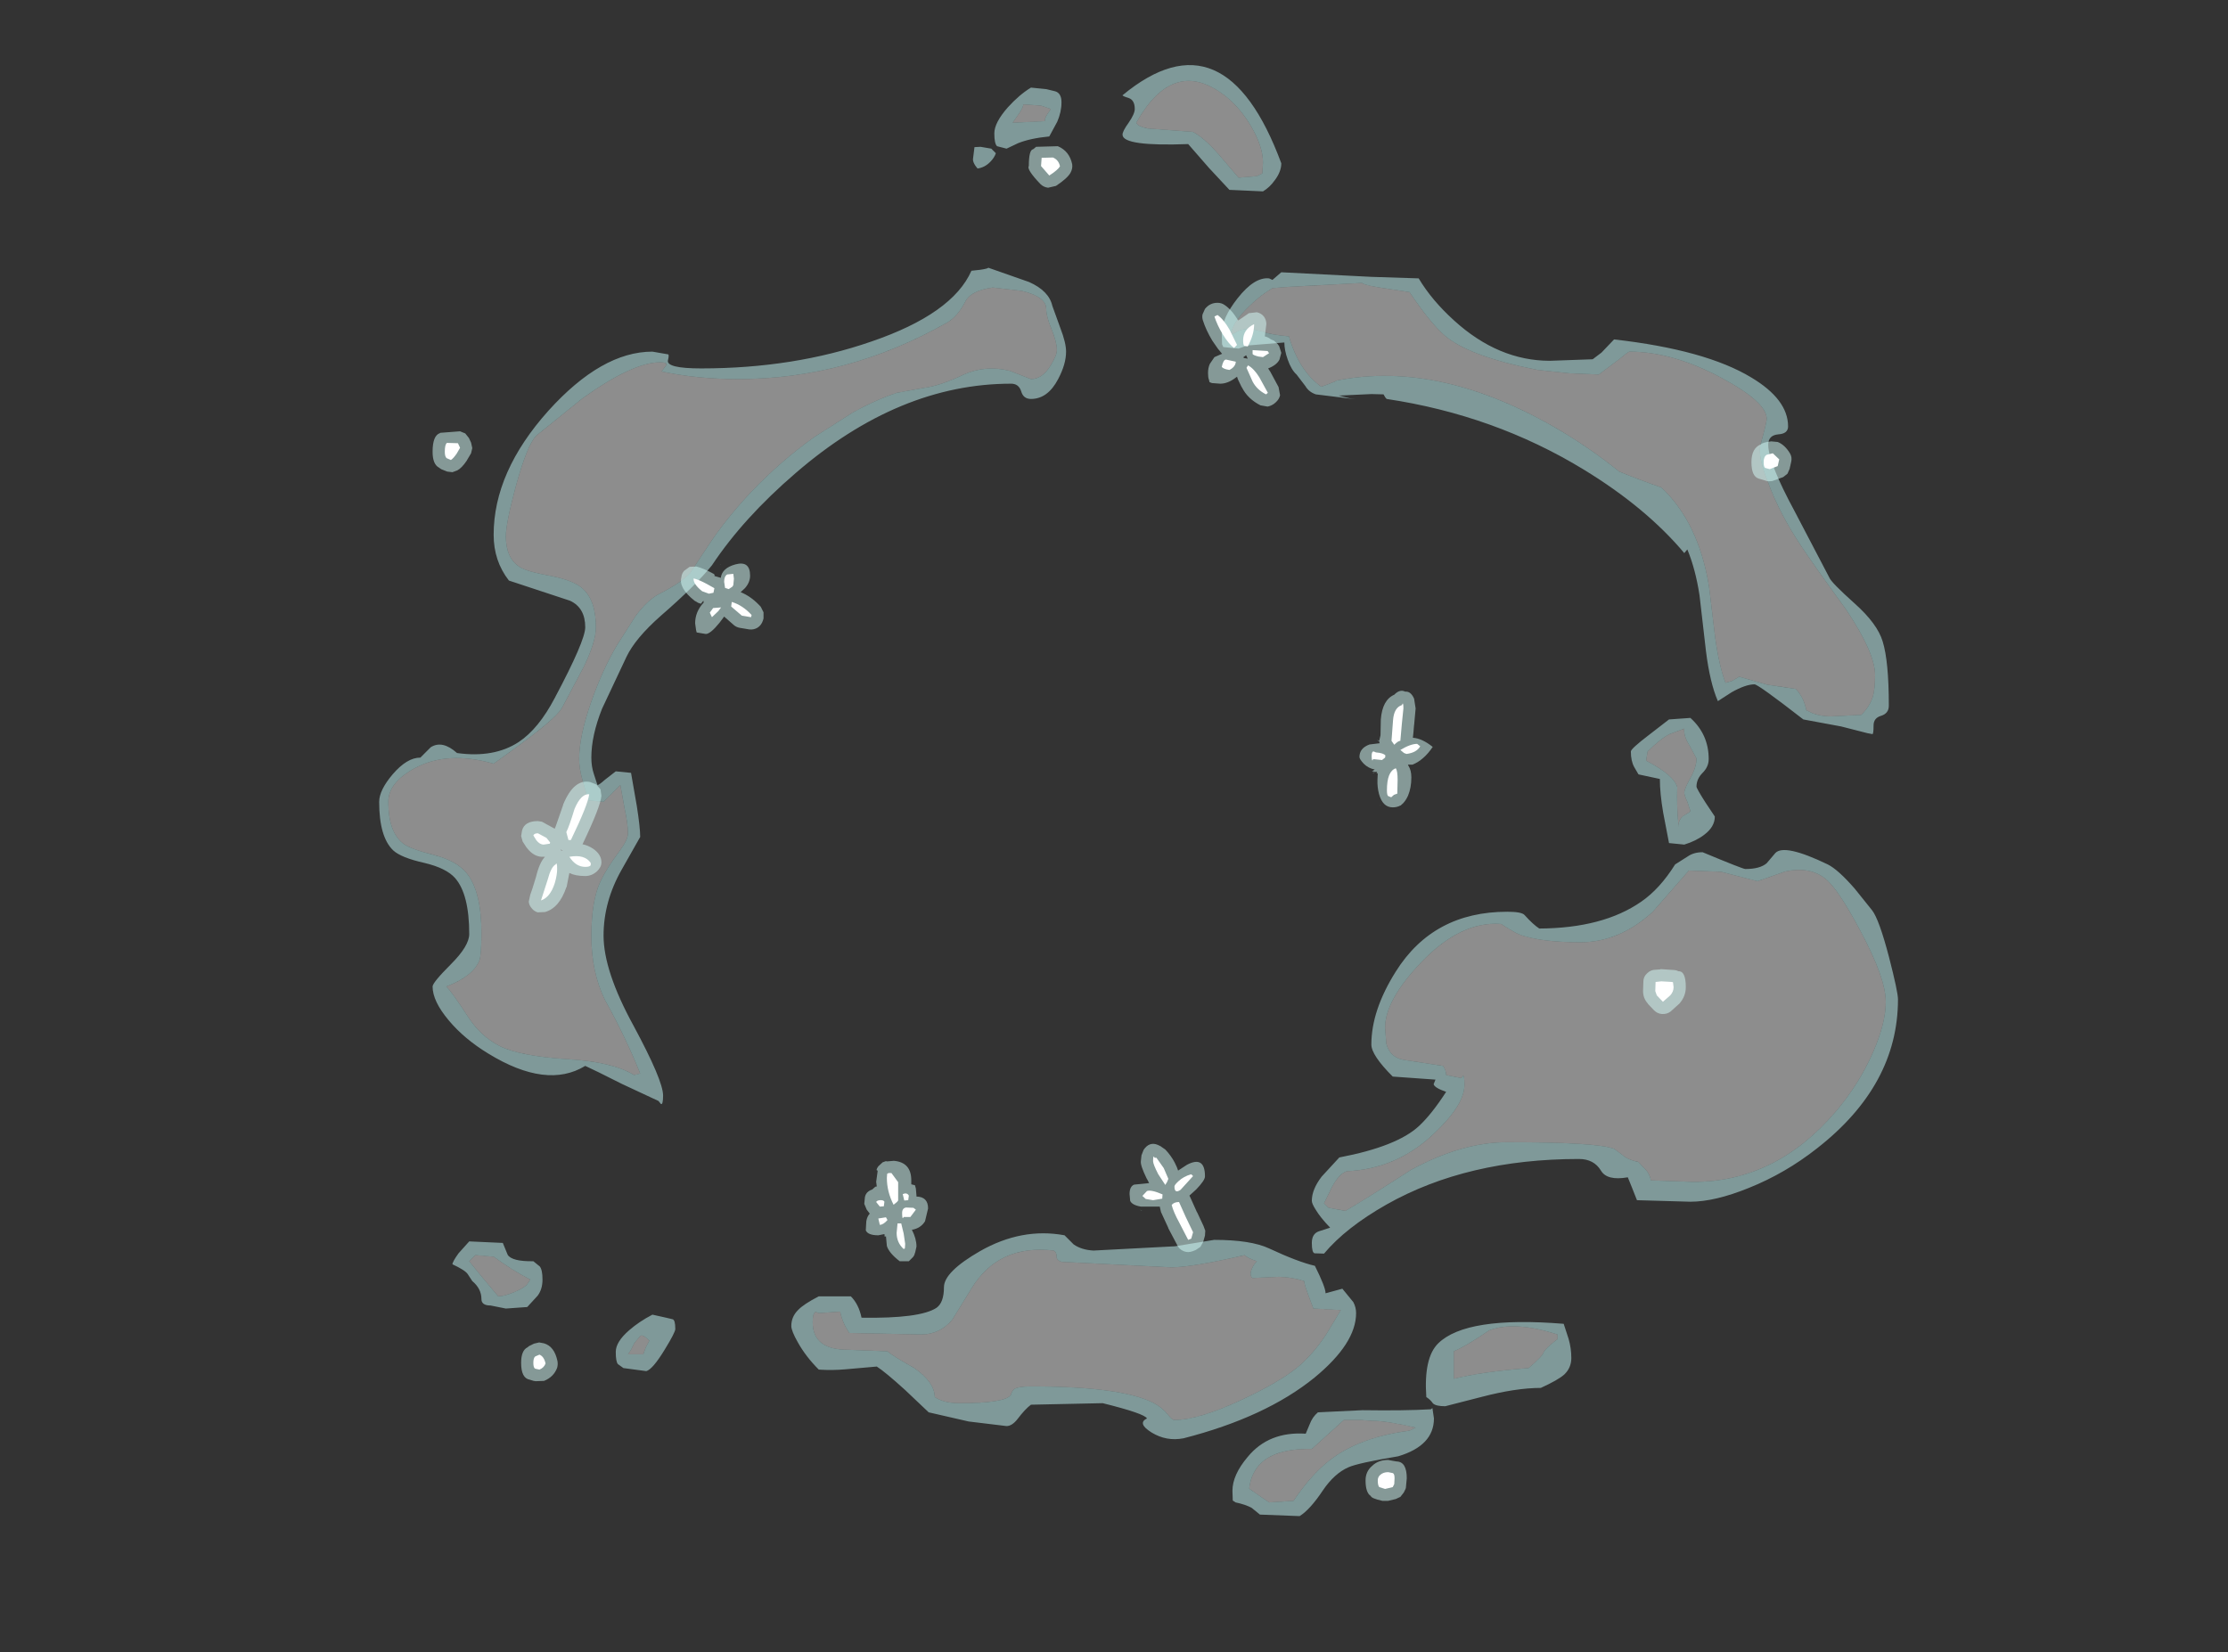 <?xml version="1.0" encoding="UTF-8" standalone="no"?>
<svg xmlns:ffdec="https://www.free-decompiler.com/flash" xmlns:xlink="http://www.w3.org/1999/xlink" ffdec:objectType="frame" height="270.65px" width="364.9px" xmlns="http://www.w3.org/2000/svg">
  <rect width="100%" height="100%" fill="#333333" stroke="none"/>
  <g transform="matrix(1.0, 0.0, 0.0, 1.0, 187.85, 153.35)">
    <use ffdec:characterId="4163" height="237.7" transform="matrix(1.0, 0.0, 0.0, 1.0, -125.75, -142.7)" width="248.75" xlink:href="#shape0"/>
    <use ffdec:characterId="4165" height="222.3" transform="matrix(1.0, 0.0, 0.0, 1.0, -117.0, -129.75)" width="222.55" xlink:href="#shape1"/>
  </g>
  <defs>
    <g id="shape0" transform="matrix(1.0, 0.0, 0.0, 1.0, 125.75, 142.7)">
      <path d="M7.5 -131.75 L0.15 -132.3 Q-1.55 -132.65 -1.75 -133.25 4.05 -143.6 11.9 -138.3 14.85 -136.35 17.0 -132.75 19.0 -129.35 19.0 -126.75 L18.9 -124.95 18.0 -124.5 15.0 -124.25 11.8 -128.0 Q9.25 -130.9 7.5 -131.75 M18.9 -99.05 L17.0 -99.5 Q15.5 -99.5 14.55 -98.9 13.8 -98.45 13.75 -98.5 13.9 -100.4 16.6 -103.05 18.45 -104.9 20.55 -106.15 L23.05 -106.35 35.25 -107.0 Q35.4 -106.7 38.1 -106.25 L43.0 -105.5 Q46.35 -100.5 48.75 -98.4 52.75 -94.95 64.0 -92.75 L69.2 -92.2 74.0 -92.0 77.4 -94.55 Q78.85 -95.75 79.0 -95.75 86.05 -95.75 94.0 -91.5 101.5 -87.5 101.5 -84.75 101.5 -84.1 100.5 -80.6 99.95 -78.75 101.75 -74.25 103.65 -69.1 107.25 -63.75 108.95 -61.15 114.5 -53.5 119.25 -46.4 119.25 -42.75 119.25 -40.6 118.9 -39.3 118.4 -37.65 117.0 -36.25 L112.0 -36.0 Q110.45 -36.0 109.05 -36.5 L108.0 -37.0 Q107.55 -39.2 106.25 -40.5 L101.55 -41.2 97.0 -42.5 95.8 -41.8 94.75 -41.5 Q93.7 -44.25 93.05 -49.0 L92.05 -57.3 Q90.35 -67.75 84.25 -73.5 80.65 -74.75 77.35 -76.1 72.9 -79.7 67.9 -82.7 48.15 -94.45 31.0 -91.0 31.0 -90.9 30.4 -90.7 L29.25 -90.25 28.55 -90.0 Q24.9 -92.6 23.25 -98.25 20.05 -98.55 18.9 -99.05 M88.0 -34.0 Q87.85 -32.8 88.9 -31.15 L90.0 -29.1 Q90.0 -27.7 89.0 -25.9 88.0 -24.1 88.0 -23.5 88.0 -23.1 88.5 -22.0 L89.0 -20.5 Q89.0 -20.35 88.0 -19.8 87.05 -19.25 87.0 -17.85 L87.0 -18.75 Q86.75 -21.5 86.85 -24.4 86.35 -26.35 81.75 -28.75 L82.0 -30.25 Q84.1 -32.35 85.6 -33.1 L88.0 -34.0 M58.0 -2.0 Q60.25 -0.55 61.05 -0.25 64.5 1.0 71.0 1.0 77.35 1.0 82.8 -3.95 L88.75 -10.75 94.0 -10.55 100.0 -9.0 104.55 -10.6 Q108.4 -11.45 111.0 -9.5 113.05 -8.0 116.85 -0.85 121.0 6.9 121.0 10.75 121.0 14.25 118.9 19.05 116.6 24.3 112.75 28.8 102.95 40.25 89.5 40.25 L82.5 40.0 Q82.5 39.45 81.9 38.5 L80.5 37.0 Q78.7 36.6 77.95 35.9 L76.55 34.85 Q73.85 33.75 59.0 33.75 51.6 33.75 43.3 38.25 35.15 43.5 32.5 45.0 L29.75 44.5 29.0 43.75 30.3 41.1 Q31.5 38.85 32.75 38.5 40.9 38.15 47.0 32.35 52.0 27.65 52.0 24.35 52.0 22.8 51.75 22.85 L51.5 23.25 49.0 22.75 Q49.0 22.0 48.5 21.25 L42.0 20.25 Q39.8 19.85 39.2 17.6 L39.0 15.0 Q39.0 10.5 44.85 4.35 51.35 -2.5 58.0 -2.0 M18.1 91.45 L16.75 90.5 Q16.95 88.45 18.15 86.9 20.55 83.9 27.0 84.0 L32.25 79.25 35.0 79.25 36.9 79.4 Q39.0 79.35 44.0 80.5 L43.0 81.0 Q34.2 82.15 29.25 86.4 26.55 88.7 24.0 92.5 L20.0 92.75 18.1 91.45 M26.3 58.45 L27.25 61.0 31.75 61.25 29.4 65.15 Q27.15 68.6 24.5 70.75 21.5 73.15 15.5 75.95 8.45 79.25 4.5 79.25 4.1 79.25 3.45 78.4 2.55 77.25 1.15 76.5 -4.1 73.75 -19.0 73.75 -21.1 73.75 -21.75 74.2 -22.1 74.45 -22.3 75.15 -23.2 76.5 -30.75 76.5 -33.25 76.5 -34.75 75.5 -34.8 73.05 -38.1 70.75 -41.75 68.7 -42.5 68.0 L-49.0 67.75 Q-54.75 67.75 -54.75 63.25 -54.75 61.7 -54.25 61.55 L-53.75 61.75 -50.25 61.5 Q-49.9 63.3 -48.75 65.0 L-37.0 65.25 Q-33.95 65.25 -31.9 62.85 L-28.7 57.65 Q-24.3 50.45 -15.25 51.5 -14.8 51.8 -14.8 52.45 -14.85 53.05 -14.0 53.35 L4.0 54.25 Q7.35 54.25 16.0 52.25 16.5 52.75 18.0 53.25 17.45 53.8 17.15 54.55 16.75 55.5 17.25 56.0 L21.6 55.8 Q23.75 55.85 25.75 56.5 25.75 56.95 26.3 58.45 M67.25 65.25 L67.25 66.0 Q65.15 67.6 64.95 68.2 64.75 68.85 62.5 70.75 54.9 71.35 50.25 72.5 L50.25 68.0 Q52.3 67.15 56.0 64.6 60.1 62.95 67.25 65.25 M-16.35 -134.6 Q-16.75 -133.95 -16.75 -133.5 L-22.0 -133.25 -20.95 -134.75 Q-20.25 -135.8 -20.25 -136.25 L-17.35 -136.05 -15.75 -135.5 -16.35 -134.6 M-25.25 -106.25 L-20.5 -105.7 Q-16.5 -104.75 -16.5 -102.75 -16.5 -101.5 -15.6 -99.35 -14.75 -97.25 -14.75 -96.0 -14.75 -95.15 -15.8 -93.45 -17.15 -91.25 -19.0 -91.25 L-22.45 -92.6 Q-26.4 -93.6 -30.0 -92.0 -33.85 -90.15 -36.6 -89.8 L-41.0 -89.0 Q-44.55 -87.8 -48.15 -85.8 L-54.5 -81.75 Q-59.9 -77.9 -64.7 -72.9 -69.0 -68.35 -72.0 -63.75 L-74.8 -59.5 Q-76.25 -57.9 -80.0 -56.0 -81.85 -55.0 -83.75 -52.45 L-86.75 -47.75 Q-89.15 -43.7 -91.0 -38.45 -93.0 -32.75 -93.0 -29.0 -93.0 -27.5 -92.45 -25.55 L-91.5 -22.25 -89.0 -22.0 -86.25 -24.75 -85.55 -20.9 Q-85.0 -18.3 -85.0 -16.85 -85.0 -15.8 -86.45 -13.85 -88.5 -11.1 -89.5 -9.0 -91.0 -5.8 -91.0 0.0 -91.0 5.85 -88.8 10.4 -85.4 16.5 -83.0 22.5 L-84.0 22.75 Q-87.45 20.6 -94.85 20.15 -102.7 19.65 -106.0 18.0 -109.1 16.4 -111.1 13.35 -113.85 9.1 -114.75 8.25 -110.35 6.55 -109.35 4.0 -109.0 3.15 -109.0 -0.5 -109.0 -7.3 -111.4 -10.3 -113.0 -12.3 -116.6 -13.25 -120.75 -14.3 -121.85 -15.2 -124.25 -17.1 -124.25 -22.0 -124.25 -25.2 -119.85 -27.55 -114.5 -30.4 -107.0 -28.25 -103.5 -30.75 -101.05 -32.6 -96.45 -36.1 -95.75 -37.5 L-92.25 -44.1 Q-90.25 -48.2 -90.25 -50.6 -90.25 -55.1 -92.55 -57.05 -94.05 -58.3 -97.6 -59.0 -101.5 -59.7 -102.7 -60.45 -105.0 -61.9 -105.0 -65.5 -105.0 -67.65 -103.35 -73.75 -101.5 -80.5 -100.0 -82.0 L-92.45 -88.1 Q-84.2 -94.0 -79.75 -94.0 -78.25 -94.0 -78.9 -93.3 L-79.5 -92.5 Q-73.65 -91.25 -67.0 -91.25 -49.05 -91.25 -32.75 -100.5 -31.0 -101.5 -29.75 -103.95 -28.85 -105.75 -25.25 -106.25 M-111.0 53.25 L-110.0 52.25 -107.0 52.5 Q-103.85 54.8 -101.0 56.25 L-101.5 57.0 Q-101.85 57.55 -103.6 58.3 -105.3 59.0 -106.25 59.0 L-108.85 55.9 -111.0 53.25 M-84.5 67.75 L-83.95 66.65 -83.0 65.5 Q-82.6 65.15 -81.5 66.25 L-82.1 67.4 -82.5 68.5 -85.0 68.5 -84.5 67.75" fill="#e7e7e7" fill-opacity="0.502" fill-rule="evenodd" stroke="none"/>
      <path d="M20.95 -123.85 Q20.1 -122.65 19.0 -122.0 L13.5 -122.25 10.15 -125.85 6.75 -129.75 Q-3.9 -129.35 -4.0 -131.25 -4.05 -131.8 -3.0 -133.25 -2.0 -134.7 -2.0 -135.5 -2.0 -136.95 -3.0 -137.3 -4.0 -137.6 -4.0 -137.75 12.75 -151.6 22.0 -126.6 22.0 -125.25 20.95 -123.85 M7.5 -131.75 Q9.25 -130.9 11.8 -128.0 L15.0 -124.25 18.0 -124.5 18.9 -124.95 19.0 -126.75 Q19.0 -129.35 17.0 -132.75 14.85 -136.35 11.9 -138.3 4.05 -143.6 -1.75 -133.25 -1.55 -132.65 0.15 -132.3 L7.5 -131.75 M20.0 -107.75 L20.55 -107.5 22.0 -108.75 36.75 -108.0 44.5 -107.75 Q46.65 -104.15 50.3 -100.85 57.55 -94.25 66.0 -94.25 L73.0 -94.5 74.45 -95.6 76.5 -97.75 Q91.5 -96.05 99.0 -91.5 105.0 -87.9 105.0 -83.5 105.0 -82.3 103.4 -82.2 101.75 -82.05 101.75 -80.5 101.75 -77.6 106.1 -69.55 L111.75 -58.75 Q112.05 -57.95 115.9 -54.5 119.65 -51.15 120.5 -48.25 121.5 -45.0 121.5 -37.75 121.5 -36.5 120.25 -36.1 119.0 -35.75 119.0 -34.5 119.0 -33.05 118.8 -33.1 L118.0 -33.25 113.7 -34.35 107.5 -35.5 Q100.1 -41.25 99.5 -41.25 98.05 -41.25 95.75 -39.95 L93.5 -38.5 Q92.2 -41.5 91.55 -46.7 L90.5 -55.8 Q89.85 -60.1 88.5 -63.35 L88.0 -62.75 Q81.75 -70.2 71.5 -76.45 56.9 -85.35 39.25 -88.0 L39.0 -88.3 38.75 -88.75 36.75 -88.8 31.4 -88.55 33.2 -88.1 34.15 -87.95 27.65 -88.75 Q26.5 -89.15 25.95 -90.1 L24.5 -92.0 Q23.65 -92.75 23.05 -94.45 22.5 -96.0 22.5 -97.25 L16.4 -96.75 15.0 -96.25 12.5 -96.5 12.3 -96.95 12.25 -98.75 Q12.25 -101.2 14.85 -104.5 17.6 -108.0 20.0 -107.75 M18.9 -99.05 Q20.05 -98.55 23.25 -98.25 24.9 -92.6 28.55 -90.0 L29.25 -90.25 30.4 -90.7 Q31.0 -90.9 31.0 -91.0 48.15 -94.45 67.9 -82.7 72.9 -79.7 77.35 -76.1 80.65 -74.75 84.25 -73.5 90.35 -67.75 92.05 -57.3 L93.05 -49.0 Q93.7 -44.25 94.75 -41.5 L95.8 -41.8 97.0 -42.5 101.55 -41.2 106.25 -40.5 Q107.55 -39.2 108.0 -37.0 L109.05 -36.5 Q110.45 -36.0 112.0 -36.0 L117.0 -36.25 Q118.4 -37.65 118.9 -39.3 119.25 -40.6 119.25 -42.75 119.25 -46.4 114.5 -53.5 108.95 -61.15 107.25 -63.75 103.65 -69.1 101.75 -74.25 99.95 -78.75 100.5 -80.6 101.5 -84.1 101.5 -84.75 101.5 -87.5 94.0 -91.5 86.05 -95.75 79.0 -95.75 78.85 -95.75 77.4 -94.55 L74.0 -92.0 69.2 -92.2 64.0 -92.75 Q52.75 -94.95 48.75 -98.4 46.35 -100.5 43.0 -105.5 L38.1 -106.25 Q35.4 -106.7 35.25 -107.0 L23.05 -106.35 20.55 -106.15 Q18.45 -104.9 16.6 -103.05 13.9 -100.4 13.75 -98.5 13.8 -98.45 14.55 -98.9 15.5 -99.5 17.0 -99.5 L18.9 -99.05 M79.8 -27.7 Q79.25 -28.7 79.25 -30.25 79.25 -30.7 82.2 -32.95 L85.5 -35.5 89.0 -35.75 Q92.0 -33.05 92.0 -29.0 92.0 -27.75 91.0 -26.75 90.0 -25.75 90.0 -24.5 90.0 -24.2 91.5 -21.85 L93.0 -19.6 Q93.0 -17.9 91.25 -16.6 89.95 -15.6 88.0 -15.0 L85.5 -15.25 84.55 -20.2 Q84.0 -23.4 84.0 -25.75 L80.5 -26.5 79.8 -27.7 M64.25 -1.25 Q74.7 -1.3 80.95 -5.65 84.0 -7.75 86.5 -11.75 L88.55 -13.05 Q89.55 -13.75 91.0 -13.75 97.6 -11.0 98.0 -11.0 100.4 -11.0 101.5 -11.95 L102.9 -13.6 Q104.35 -15.2 111.5 -11.75 113.2 -10.9 115.9 -7.8 L118.75 -4.25 Q119.9 -2.8 121.55 3.5 123.0 9.15 123.0 10.35 123.0 24.4 109.75 34.75 104.55 38.85 98.55 41.25 93.0 43.5 89.0 43.5 L80.25 43.25 79.4 41.1 78.75 39.5 Q75.35 40.1 74.35 38.4 73.2 36.5 70.75 36.5 52.45 36.5 39.25 43.95 32.55 47.75 29.0 52.0 L27.45 51.95 Q27.0 51.85 27.0 50.25 27.0 48.75 28.15 48.35 L30.0 47.75 Q28.4 46.1 27.6 44.75 27.0 43.8 27.0 43.35 27.0 41.5 28.6 39.4 L31.5 36.25 Q40.95 34.45 44.55 31.1 46.6 29.2 49.0 25.5 47.1 24.85 46.95 24.25 L47.25 23.5 40.25 23.0 Q36.75 19.5 36.75 17.75 36.75 12.15 40.75 5.8 46.9 -4.0 59.0 -4.0 61.4 -4.0 61.85 -3.45 63.25 -1.9 64.25 -1.25 M58.0 -2.0 Q51.35 -2.5 44.85 4.35 39.0 10.5 39.0 15.0 L39.2 17.6 Q39.8 19.85 42.0 20.25 L48.5 21.25 Q49.0 22.0 49.0 22.75 L51.5 23.25 51.75 22.85 Q52.0 22.8 52.0 24.35 52.0 27.65 47.0 32.35 40.9 38.15 32.75 38.5 31.5 38.85 30.3 41.1 L29.0 43.75 29.75 44.5 32.5 45.0 Q35.15 43.5 43.3 38.25 51.6 33.75 59.0 33.75 73.85 33.75 76.55 34.85 L77.95 35.9 Q78.7 36.6 80.5 37.0 L81.9 38.5 Q82.5 39.45 82.5 40.0 L89.5 40.25 Q102.95 40.25 112.75 28.8 116.6 24.3 118.9 19.05 121.0 14.25 121.0 10.75 121.0 6.9 116.85 -0.85 113.05 -8.0 111.0 -9.5 108.4 -11.45 104.55 -10.6 L100.0 -9.0 94.0 -10.55 88.75 -10.75 82.8 -3.95 Q77.35 1.0 71.0 1.0 64.5 1.0 61.05 -0.25 60.25 -0.55 58.0 -2.0 M88.0 -34.0 L85.6 -33.1 Q84.1 -32.35 82.0 -30.25 L81.75 -28.75 Q86.35 -26.35 86.85 -24.4 86.75 -21.5 87.0 -18.75 L87.0 -17.85 Q87.05 -19.25 88.0 -19.8 89.0 -20.35 89.0 -20.5 L88.5 -22.0 Q88.0 -23.1 88.0 -23.5 88.0 -24.1 89.0 -25.9 90.0 -27.7 90.0 -29.1 L88.9 -31.15 Q87.85 -32.8 88.0 -34.0 M33.8 59.95 Q34.25 60.8 34.25 61.75 34.25 66.7 27.45 72.3 19.45 78.8 6.0 82.25 3.2 82.8 0.75 81.3 -1.65 79.8 0.0 79.0 -0.4 78.2 -7.25 76.5 L-19.0 76.75 Q-19.95 77.45 -21.2 79.1 -22.1 80.25 -23.0 80.25 L-29.2 79.5 -35.75 78.0 -39.6 74.35 Q-42.85 71.4 -44.25 70.5 L-49.35 70.95 Q-51.55 71.15 -53.75 71.0 -55.9 68.85 -57.2 66.5 -58.25 64.65 -58.25 63.85 -58.25 62.35 -57.15 61.25 -56.2 60.25 -53.75 59.0 L-48.5 59.0 Q-47.2 60.3 -46.75 62.5 -37.2 62.65 -34.5 60.9 -33.25 60.05 -33.25 57.5 -33.25 55.0 -27.35 51.6 -20.5 47.7 -13.5 49.0 L-12.0 50.5 Q-10.7 51.4 -8.75 51.5 L4.6 50.8 11.0 49.75 Q17.0 49.75 20.0 51.15 24.7 53.35 27.5 54.0 29.25 57.5 29.25 58.5 L32.0 57.75 33.8 59.95 M26.3 58.45 Q25.75 56.95 25.75 56.5 23.75 55.85 21.6 55.8 L17.25 56.0 Q16.75 55.5 17.15 54.55 17.45 53.8 18.0 53.25 16.5 52.75 16.0 52.25 7.35 54.25 4.0 54.25 L-14.0 53.35 Q-14.85 53.05 -14.8 52.45 -14.8 51.8 -15.25 51.5 -24.3 50.45 -28.7 57.65 L-31.9 62.85 Q-33.95 65.25 -37.0 65.25 L-48.75 65.0 Q-49.9 63.3 -50.25 61.5 L-53.75 61.75 -54.25 61.55 Q-54.75 61.7 -54.75 63.25 -54.75 67.75 -49.0 67.75 L-42.5 68.0 Q-41.75 68.7 -38.1 70.75 -34.8 73.05 -34.75 75.5 -33.25 76.5 -30.75 76.5 -23.2 76.5 -22.3 75.15 -22.1 74.45 -21.75 74.2 -21.1 73.75 -19.0 73.75 -4.1 73.75 1.15 76.5 2.55 77.25 3.45 78.4 4.1 79.25 4.5 79.25 8.45 79.25 15.5 75.95 21.5 73.15 24.5 70.75 27.15 68.6 29.4 65.15 L31.75 61.25 27.25 61.0 26.3 58.45 M18.1 91.45 L20.0 92.75 24.0 92.5 Q26.55 88.7 29.25 86.4 34.2 82.15 43.0 81.0 L44.0 80.5 Q39.0 79.35 36.9 79.4 L35.0 79.25 32.25 79.25 27.0 84.0 Q20.55 83.9 18.15 86.9 16.95 88.45 16.75 90.5 L18.1 91.45 M14.5 92.75 L14.05 92.45 14.0 90.85 Q14.0 88.25 16.5 85.3 19.95 81.1 26.0 81.5 L26.65 79.95 Q27.1 78.75 28.0 78.0 L35.3 77.65 Q42.25 77.75 46.5 77.5 L46.75 77.3 47.0 79.0 Q47.0 83.45 41.15 85.2 34.55 86.3 33.0 87.0 30.7 88.0 28.8 90.8 26.7 93.95 25.0 95.0 L18.5 94.75 17.15 93.65 Q16.15 93.1 14.5 92.75 M69.05 65.95 Q69.5 67.5 69.5 69.1 69.5 70.7 68.35 71.8 67.35 72.7 64.5 74.0 60.4 74.0 54.7 75.5 L48.85 77.0 Q47.35 77.0 46.85 76.55 46.4 75.9 45.75 75.5 45.3 69.05 47.7 66.7 52.3 62.2 68.25 63.5 L69.05 65.95 M67.25 65.25 Q60.1 62.95 56.0 64.6 52.3 67.15 50.25 68.0 L50.25 72.5 Q54.9 71.35 62.5 70.75 64.75 68.85 64.95 68.2 65.15 67.6 67.25 66.0 L67.25 65.25 M-16.5 -138.75 L-15.05 -138.4 Q-14.0 -138.1 -14.0 -136.6 -14.0 -135.0 -14.7 -133.4 L-16.0 -131.0 Q-19.1 -130.7 -21.1 -129.9 L-23.0 -129.0 -24.55 -129.4 Q-25.0 -129.8 -25.0 -131.5 -25.0 -133.25 -22.8 -135.75 -20.9 -137.85 -19.0 -139.0 L-16.5 -138.75 M-16.35 -134.6 L-15.75 -135.5 -17.35 -136.05 -20.25 -136.25 Q-20.25 -135.8 -20.95 -134.75 L-22.0 -133.25 -16.75 -133.5 Q-16.75 -133.95 -16.35 -134.6 M-25.5 -129.0 L-24.75 -128.25 Q-25.0 -127.5 -25.7 -126.8 -26.6 -125.9 -27.75 -125.75 L-28.1 -126.2 Q-28.5 -126.8 -28.5 -127.25 L-28.25 -129.25 -27.25 -129.3 -25.5 -129.0 M-27.35 -109.15 Q-26.0 -109.35 -26.0 -109.5 L-19.3 -107.15 Q-16.05 -105.7 -15.5 -103.25 L-14.2 -99.65 Q-13.25 -97.2 -13.25 -95.75 -13.25 -93.7 -14.55 -91.25 -16.25 -88.0 -19.0 -88.0 -20.25 -88.0 -20.6 -89.25 -21.0 -90.5 -22.25 -90.5 -40.6 -90.5 -57.55 -75.85 -66.1 -68.5 -71.25 -60.75 -73.95 -57.4 -79.6 -52.5 -83.8 -48.8 -85.25 -45.75 L-89.25 -37.25 Q-91.0 -32.85 -91.0 -29.25 -91.0 -27.8 -90.6 -26.6 L-90.0 -24.75 Q-89.75 -24.75 -88.8 -25.6 L-87.0 -27.0 -84.5 -26.75 -83.55 -21.3 Q-83.0 -17.8 -83.0 -16.25 L-86.0 -10.95 Q-89.0 -5.7 -89.0 -0.1 -89.0 5.7 -84.1 14.65 -79.25 23.65 -79.25 26.1 -79.25 27.65 -79.6 27.5 L-80.0 27.0 -86.0 24.2 Q-90.65 21.85 -92.0 21.25 -98.3 25.1 -107.85 19.25 -111.8 16.85 -114.35 13.8 -117.0 10.65 -117.0 8.25 -117.0 7.6 -114.0 4.6 -111.0 1.6 -111.0 -0.35 -111.0 -6.85 -113.3 -9.5 -114.75 -11.15 -118.35 -12.0 -122.15 -12.85 -123.45 -14.05 -125.75 -16.25 -125.75 -22.0 -125.75 -23.9 -123.55 -26.5 -121.2 -29.25 -119.0 -29.25 L-117.3 -30.95 Q-115.4 -32.15 -113.0 -30.0 -106.95 -29.15 -102.9 -31.8 -99.65 -33.95 -97.0 -39.0 -92.0 -48.4 -92.0 -50.6 -92.0 -53.8 -94.5 -54.95 L-104.5 -58.25 Q-107.0 -61.45 -107.0 -65.75 -107.0 -76.05 -98.05 -86.05 -89.3 -95.75 -81.0 -95.75 L-78.4 -95.3 Q-78.25 -95.15 -78.45 -94.35 -78.8 -93.0 -73.0 -93.0 -57.85 -93.0 -45.15 -97.4 -31.85 -101.95 -28.75 -109.0 L-27.35 -109.15 M-25.25 -106.25 Q-28.85 -105.75 -29.75 -103.95 -31.0 -101.5 -32.75 -100.5 -49.05 -91.25 -67.0 -91.25 -73.65 -91.25 -79.5 -92.5 L-78.9 -93.3 Q-78.25 -94.0 -79.75 -94.0 -84.2 -94.0 -92.45 -88.1 L-100.0 -82.0 Q-101.5 -80.5 -103.35 -73.75 -105.0 -67.65 -105.0 -65.5 -105.0 -61.9 -102.7 -60.45 -101.5 -59.7 -97.6 -59.0 -94.05 -58.3 -92.55 -57.05 -90.25 -55.1 -90.25 -50.6 -90.25 -48.2 -92.25 -44.1 L-95.75 -37.5 Q-96.45 -36.1 -101.05 -32.6 -103.5 -30.75 -107.0 -28.25 -114.5 -30.4 -119.85 -27.55 -124.25 -25.2 -124.25 -22.0 -124.25 -17.1 -121.85 -15.2 -120.75 -14.3 -116.6 -13.25 -113.0 -12.3 -111.4 -10.3 -109.0 -7.3 -109.0 -0.5 -109.0 3.15 -109.35 4.0 -110.35 6.55 -114.75 8.25 -113.85 9.1 -111.1 13.35 -109.1 16.4 -106.0 18.0 -102.7 19.65 -94.85 20.15 -87.45 20.6 -84.0 22.75 L-83.0 22.5 Q-85.4 16.5 -88.8 10.4 -91.0 5.85 -91.0 0.0 -91.0 -5.8 -89.5 -9.0 -88.5 -11.1 -86.45 -13.85 -85.0 -15.8 -85.0 -16.85 -85.0 -18.3 -85.55 -20.9 L-86.25 -24.75 -89.0 -22.0 -91.5 -22.25 -92.45 -25.55 Q-93.0 -27.5 -93.0 -29.0 -93.0 -32.75 -91.0 -38.45 -89.15 -43.7 -86.75 -47.75 L-83.75 -52.45 Q-81.85 -55.0 -80.0 -56.0 -76.25 -57.9 -74.8 -59.5 L-72.0 -63.75 Q-69.0 -68.35 -64.7 -72.9 -59.9 -77.9 -54.5 -81.75 L-48.15 -85.8 Q-44.55 -87.8 -41.0 -89.0 L-36.6 -89.8 Q-33.85 -90.15 -30.0 -92.0 -26.4 -93.6 -22.45 -92.6 L-19.0 -91.25 Q-17.15 -91.25 -15.8 -93.45 -14.75 -95.15 -14.75 -96.0 -14.75 -97.25 -15.6 -99.35 -16.5 -101.5 -16.5 -102.75 -16.5 -104.75 -20.5 -105.7 L-25.25 -106.25 M-77.7 62.75 Q-77.25 62.85 -77.25 64.35 -77.25 64.9 -79.0 67.75 -80.95 70.95 -82.0 71.25 L-85.75 70.75 -86.65 70.1 Q-87.0 69.7 -87.0 68.1 -87.0 66.45 -84.8 64.55 -83.2 63.15 -81.0 62.0 L-78.75 62.5 -77.7 62.75 M-99.8 58.9 L-101.5 60.75 -105.0 61.0 -107.5 60.5 Q-109.0 60.5 -109.0 59.45 -109.0 57.75 -110.5 56.5 L-111.25 55.35 Q-111.7 54.7 -113.75 53.75 -113.75 53.35 -112.75 51.95 L-111.0 50.0 -105.5 50.25 -104.7 52.2 Q-104.0 53.3 -100.5 53.25 L-99.45 54.1 Q-99.0 54.65 -99.0 56.25 -99.0 57.85 -99.8 58.9 M-84.5 67.75 L-85.0 68.5 -82.5 68.5 -82.1 67.4 -81.5 66.25 Q-82.6 65.15 -83.0 65.5 L-83.95 66.65 -84.5 67.75 M-111.0 53.25 L-108.85 55.9 -106.25 59.0 Q-105.3 59.0 -103.6 58.3 -101.85 57.55 -101.5 57.0 L-101.0 56.25 Q-103.85 54.8 -107.0 52.5 L-110.0 52.25 -111.0 53.25" fill="#ccffff" fill-opacity="0.502" fill-rule="evenodd" stroke="none"/>
    </g>
    <g id="shape1" transform="matrix(1.0, 0.0, 0.0, 1.0, 117.0, 129.75)">
      <path d="M9.1 -101.85 L9.5 -102.75 Q10.3 -103.75 11.55 -103.75 12.2 -103.75 12.7 -103.4 13.85 -102.65 14.95 -100.85 L16.7 -102.05 18.0 -102.2 Q18.7 -102.05 19.15 -101.5 19.55 -100.95 19.55 -100.25 L19.3 -98.25 Q19.9 -98.1 20.3 -97.75 L20.8 -97.55 21.4 -97.0 21.65 -96.65 22.0 -95.55 21.7 -94.45 Q21.25 -93.55 19.85 -93.0 L20.1 -92.6 20.15 -92.55 21.55 -89.95 21.8 -88.6 Q21.65 -87.95 21.1 -87.45 L20.8 -87.2 Q20.3 -86.85 19.75 -86.75 L18.6 -86.95 Q16.5 -88.0 15.55 -89.9 L15.5 -89.95 14.9 -91.2 14.75 -91.65 14.55 -91.5 Q13.25 -90.5 12.0 -90.5 L10.65 -90.6 10.25 -90.75 10.15 -91.15 Q10.0 -91.5 10.0 -92.25 10.0 -93.1 10.3 -93.75 L11.05 -94.85 12.3 -95.4 11.6 -96.25 10.7 -97.55 Q9.65 -99.3 9.15 -100.9 9.0 -101.4 9.1 -101.85 M15.85 -94.7 L15.9 -94.7 16.5 -94.6 16.25 -95.15 16.15 -95.1 15.8 -94.85 15.85 -94.7 15.95 -94.7 15.9 -94.7 15.85 -94.7 M38.3 -35.5 Q38.55 -38.7 40.5 -39.55 41.4 -40.5 42.3 -40.05 43.2 -40.15 43.75 -38.9 L44.0 -37.3 43.75 -34.55 43.75 -34.65 43.65 -33.45 43.55 -32.5 Q45.05 -32.4 46.8 -31.0 45.35 -28.85 43.5 -28.1 L42.75 -28.1 42.8 -27.95 Q43.3 -27.2 43.3 -26.0 43.3 -24.3 42.75 -23.0 42.3 -22.0 41.65 -21.5 L41.55 -21.4 41.5 -21.4 Q40.95 -21.1 40.25 -21.1 38.6 -21.1 38.0 -23.3 37.7 -24.45 37.75 -25.65 L37.8 -26.7 37.6 -26.65 37.7 -26.9 36.85 -27.0 37.3 -27.3 Q36.25 -27.5 35.5 -28.25 34.8 -29.0 34.8 -29.35 34.8 -30.8 36.45 -31.4 L38.1 -31.6 38.05 -31.85 38.05 -31.95 37.65 -32.1 38.05 -32.05 38.25 -32.9 38.3 -35.45 38.3 -35.5 M37.1 -26.75 L36.95 -26.8 37.6 -26.9 37.1 -26.75 M38.2 -21.4 L38.1 -21.5 38.3 -21.35 38.2 -21.4 M103.3 -80.95 Q104.45 -80.5 105.3 -79.1 105.7 -78.45 105.5 -77.65 L105.25 -76.55 104.9 -75.75 104.2 -75.2 102.4 -74.55 101.7 -74.5 100.2 -74.95 Q99.0 -75.3 99.0 -77.65 99.0 -79.9 100.5 -80.55 100.9 -80.9 102.25 -81.05 L103.3 -80.95 M86.7 5.6 L87.05 5.75 Q88.25 5.7 88.25 8.35 88.25 9.85 87.2 11.05 L87.25 11.0 85.75 12.35 Q85.15 12.8 84.35 12.75 83.6 12.7 83.05 12.15 L82.1 11.15 82.0 11.0 Q81.25 10.15 81.25 9.0 L81.25 8.95 81.3 7.45 Q81.3 6.65 81.9 6.1 82.5 5.5 83.3 5.5 L84.0 5.45 84.15 5.4 86.35 5.55 86.7 5.6 M2.3 34.45 L2.35 34.5 3.0 34.95 Q3.95 35.95 4.55 37.1 L4.9 37.85 5.1 38.4 6.55 37.45 Q9.5 35.9 9.5 39.35 9.5 40.0 8.05 41.5 L6.95 42.5 7.0 42.6 7.1 42.8 8.2 45.25 8.2 45.2 9.25 47.45 9.55 48.25 9.5 49.05 9.2 50.1 8.75 50.9 8.0 51.4 7.5 51.6 Q6.75 51.9 6.0 51.6 5.2 51.25 4.9 50.5 L3.5 47.85 3.5 47.8 2.3 45.2 2.15 44.55 2.1 44.3 -1.0 44.3 Q-2.45 44.05 -2.75 43.35 L-2.85 42.25 Q-2.85 41.0 -2.1 40.7 L0.35 40.45 0.1 39.95 -0.05 39.7 Q-1.1 37.55 -1.0 36.85 L-0.9 35.9 -0.55 35.0 Q0.4 33.6 1.8 34.2 L2.3 34.45 M40.3 85.95 L40.9 86.05 Q42.55 86.1 42.55 88.8 L42.4 90.4 42.3 90.65 42.05 91.15 41.5 91.85 40.75 92.2 39.5 92.5 38.55 92.5 Q36.75 92.1 36.65 91.7 35.8 91.15 35.8 89.15 35.8 87.7 36.85 86.8 L36.9 86.75 Q37.9 85.8 39.5 85.8 L40.3 85.95 M-18.65 -128.9 L-18.15 -129.3 -14.6 -129.4 Q-12.7 -128.6 -12.25 -126.45 -12.15 -125.75 -12.5 -125.1 -12.95 -124.2 -14.9 -122.9 L-16.2 -122.6 Q-16.95 -122.7 -17.45 -123.2 -19.75 -125.6 -19.35 -126.15 -19.35 -128.8 -18.65 -128.9 M-115.75 -82.45 L-112.5 -82.7 -111.65 -82.35 -111.05 -81.6 -110.7 -80.85 -110.5 -79.95 -110.7 -79.1 -111.35 -78.0 -111.4 -77.9 Q-112.25 -76.65 -112.95 -76.3 L-113.75 -76.0 -114.6 -76.1 -115.6 -76.5 -115.95 -76.75 Q-117.0 -77.3 -117.0 -79.35 -117.0 -82.0 -115.8 -82.4 L-115.75 -82.45 M-90.2 -24.85 L-89.5 -24.05 -89.35 -23.0 Q-89.5 -21.2 -92.45 -15.05 -91.6 -14.9 -90.75 -14.35 -89.35 -13.4 -89.35 -12.1 -89.35 -11.3 -90.1 -10.6 -90.95 -9.85 -92.0 -9.85 -93.6 -9.85 -94.6 -10.35 L-94.65 -10.1 -95.05 -8.05 -95.1 -8.0 Q-96.25 -4.6 -98.6 -3.95 L-99.8 -3.9 Q-100.4 -4.1 -100.75 -4.55 -101.2 -5.05 -101.25 -5.65 L-101.0 -6.8 Q-100.75 -7.4 -100.05 -9.75 -99.5 -12.05 -98.6 -13.0 L-98.8 -13.0 Q-100.35 -12.9 -101.55 -14.45 L-101.6 -14.5 -102.25 -15.5 -102.5 -16.4 -102.35 -17.3 Q-101.95 -18.85 -99.75 -18.85 L-99.1 -18.75 -97.0 -17.6 -96.85 -17.95 -95.65 -21.4 -95.6 -21.6 Q-93.85 -25.8 -91.2 -25.25 L-90.2 -24.85 M-96.0 -14.2 L-96.05 -14.1 -95.7 -13.95 -95.7 -14.0 -95.95 -14.15 -96.0 -14.2 M-71.1 -59.4 L-71.05 -59.4 Q-70.7 -59.2 -70.85 -59.0 L-69.8 -58.7 Q-69.6 -60.3 -67.4 -60.9 -65.0 -61.55 -65.0 -59.05 -65.0 -57.95 -65.85 -57.0 L-66.55 -56.35 -66.2 -56.2 Q-64.6 -55.45 -63.25 -53.95 L-62.8 -53.05 -62.8 -52.05 -62.9 -51.7 Q-63.15 -50.95 -63.75 -50.55 -64.4 -50.15 -65.15 -50.25 L-66.65 -50.5 Q-67.25 -50.6 -67.65 -50.95 L-69.25 -52.35 -70.0 -51.35 Q-71.5 -49.5 -72.25 -49.5 L-73.75 -49.75 -73.85 -50.15 -74.0 -51.25 Q-74.0 -53.15 -72.6 -54.65 L-72.65 -54.95 -73.05 -54.45 -73.5 -54.6 -74.1 -54.95 Q-76.75 -57.05 -76.25 -58.8 -76.2 -59.4 -75.8 -59.85 L-74.9 -60.5 -73.8 -60.55 Q-72.75 -60.3 -71.15 -59.45 L-71.1 -59.4 M-69.8 -60.95 L-69.75 -60.95 -69.95 -60.85 -69.8 -60.95 M-38.0 40.8 L-37.85 41.35 -37.75 42.5 -37.75 42.65 Q-35.85 42.7 -35.85 44.6 L-36.35 46.7 Q-37.05 47.85 -38.5 48.1 -37.75 49.55 -37.75 50.85 L-37.95 51.75 -38.1 52.2 -38.05 52.15 -38.3 52.55 -39.0 53.25 -40.5 53.25 Q-42.25 51.9 -42.6 50.75 L-42.75 49.15 -42.95 49.25 -43.0 48.8 -44.0 49.0 Q-45.7 49.0 -46.05 48.2 L-46.0 47.25 Q-46.0 46.1 -45.4 45.45 L-45.9 44.8 -46.3 43.85 -46.2 42.8 Q-46.05 41.85 -45.0 41.5 L-44.5 41.05 -44.25 41.0 -44.35 40.25 -44.1 38.4 Q-44.5 38.4 -44.0 37.7 L-43.3 37.05 -42.75 36.85 -42.6 36.9 -41.45 36.8 Q-38.6 37.05 -38.6 40.0 L-38.6 40.65 -38.0 40.8 M-0.9 44.95 L-1.2 44.8 -0.8 44.95 -0.9 44.95 M-99.55 66.55 L-98.75 66.7 Q-97.05 67.2 -96.55 69.6 -96.45 70.15 -96.6 70.7 -97.15 72.2 -98.75 72.85 L-100.1 72.9 -100.45 72.85 -101.1 72.65 Q-102.5 72.4 -102.5 69.9 -102.5 67.85 -101.45 67.35 -101.2 67.1 -100.9 67.0 L-100.4 66.75 -99.55 66.55" fill="#d7fffb" fill-opacity="0.502" fill-rule="evenodd" stroke="none"/>
      <path d="M13.55 -99.3 L14.75 -96.85 14.25 -96.35 Q13.35 -97.05 12.4 -98.6 11.5 -100.1 11.05 -101.5 L11.55 -101.75 Q12.55 -101.05 13.55 -99.3 M15.95 -96.7 Q15.75 -96.8 15.75 -97.6 15.75 -99.4 17.55 -100.25 17.55 -98.5 16.5 -96.6 L15.95 -96.7 M16.55 -93.5 Q17.5 -93.0 18.4 -91.55 L19.8 -89.0 19.5 -88.75 Q18.0 -89.5 17.3 -90.85 L16.3 -93.1 16.55 -93.5 M18.25 -94.95 Q17.45 -95.15 17.3 -95.35 L17.3 -96.0 19.75 -95.85 20.0 -95.5 19.0 -94.85 18.25 -94.95 M12.25 -93.25 Q12.5 -94.45 12.95 -94.45 L14.55 -94.1 Q14.5 -93.25 13.5 -92.75 L13.0 -92.85 Q12.45 -93.0 12.25 -93.25 M40.3 -35.35 Q40.45 -37.45 41.75 -37.85 42.0 -38.55 42.0 -37.3 L41.75 -34.85 41.5 -32.0 Q41.15 -32.0 40.5 -31.35 L40.05 -32.0 40.3 -35.35 M37.05 -29.0 L36.95 -28.8 Q36.8 -28.75 36.8 -29.55 36.8 -30.3 37.15 -30.25 L37.5 -30.1 Q38.75 -30.0 39.05 -29.6 L39.0 -29.25 38.5 -28.85 37.05 -29.0 M39.3 -23.9 Q39.3 -27.0 40.75 -27.5 41.05 -27.1 41.05 -25.6 L41.0 -23.35 40.45 -23.15 40.0 -22.75 39.5 -22.95 Q39.3 -23.1 39.3 -23.9 M44.75 -31.1 Q44.15 -30.05 42.5 -29.85 L42.1 -30.0 41.5 -30.5 Q43.15 -31.5 44.25 -31.5 L44.75 -31.1 M103.55 -78.1 L103.3 -77.0 102.0 -76.5 101.25 -76.7 Q101.0 -76.85 101.0 -77.65 101.0 -78.55 101.5 -78.85 L102.5 -79.1 103.55 -78.1 M86.0 7.5 L86.15 7.55 86.25 8.35 Q86.25 9.1 85.7 9.7 L84.5 10.75 83.5 9.7 83.25 9.0 83.3 7.5 84.25 7.4 86.0 7.5 M1.15 36.1 L1.25 36.3 1.55 36.3 2.75 38.0 3.5 39.75 3.3 40.25 3.0 40.75 1.85 39.0 Q1.0 37.35 1.0 36.85 1.0 36.05 1.15 36.1 M7.25 39.0 L7.55 39.3 5.5 41.55 Q4.5 42.25 4.5 41.0 4.5 40.75 5.15 40.15 6.0 39.35 7.25 39.0 M2.5 43.0 L1.0 43.25 -0.2 43.05 -0.75 42.55 0.0 41.75 Q0.7 41.5 2.55 42.3 L2.5 43.0 M7.55 48.5 L7.25 49.55 6.75 49.75 5.25 46.85 Q4.35 45.2 4.05 44.05 4.4 43.55 5.25 43.55 L6.35 46.0 7.55 48.5 M40.25 87.95 Q40.55 88.05 40.55 88.8 L40.5 89.75 40.25 90.25 39.0 90.55 38.05 90.25 Q37.8 90.0 37.8 89.15 37.8 88.6 38.2 88.25 38.7 87.8 39.5 87.8 L40.25 87.95 M-16.0 -124.6 L-17.35 -126.15 -17.25 -127.5 -15.4 -127.55 Q-14.45 -127.15 -14.25 -126.1 -14.6 -125.5 -16.0 -124.6 M-112.5 -80.0 L-113.05 -79.05 Q-113.6 -78.25 -114.0 -78.0 L-114.7 -78.3 Q-115.0 -78.55 -115.0 -79.35 -115.0 -80.55 -114.65 -80.8 L-112.85 -80.75 -112.5 -80.0 M-91.35 -23.25 Q-91.55 -21.55 -94.35 -15.75 L-94.75 -15.75 -95.1 -17.05 Q-94.65 -17.9 -93.75 -20.85 -92.7 -23.35 -91.35 -23.25 M-98.35 -16.1 L-97.75 -15.35 -97.8 -15.15 -98.8 -15.0 Q-99.45 -15.0 -100.0 -15.7 L-100.5 -16.5 Q-100.35 -16.85 -99.75 -16.85 L-98.35 -16.1 M-96.85 -11.75 Q-96.6 -12.25 -96.6 -11.0 -96.6 -10.0 -97.0 -8.65 -97.75 -6.35 -99.25 -5.85 L-98.15 -9.25 Q-97.6 -11.35 -96.85 -11.75 M-91.1 -11.65 Q-91.2 -11.35 -92.0 -11.35 -93.55 -11.35 -94.6 -13.0 -92.1 -13.45 -91.1 -12.0 L-91.1 -11.65 M-71.75 -56.1 L-72.85 -56.5 Q-74.35 -57.7 -74.25 -58.6 -73.4 -58.4 -72.1 -57.7 L-70.85 -57.0 -71.0 -56.25 -71.75 -56.1 M-71.6 -53.0 L-71.05 -53.75 -69.75 -53.85 -70.2 -53.25 -71.25 -52.25 -71.6 -53.0 M-68.5 -56.85 L-69.1 -57.05 -69.25 -58.05 Q-69.25 -58.95 -68.75 -59.25 L-67.75 -59.35 -67.65 -58.55 -67.75 -57.5 -67.9 -57.25 -68.5 -56.85 M-68.0 -54.75 Q-66.2 -54.2 -64.75 -52.6 L-64.85 -52.25 -66.35 -52.5 -68.1 -54.0 -68.0 -54.75 M-39.0 42.5 L-39.1 43.25 -39.75 43.3 -40.0 42.25 Q-39.3 41.95 -39.0 42.5 M-38.25 44.5 L-37.85 44.8 -38.75 46.0 -39.85 46.0 Q-40.1 46.6 -40.1 45.35 -40.1 44.55 -39.45 44.45 L-38.25 44.5 M-39.85 48.7 L-39.6 50.4 -39.65 51.15 -39.85 51.25 Q-41.0 50.2 -41.0 48.6 L-40.85 47.05 -40.25 47.05 -39.85 48.7 M-41.85 38.8 L-40.75 40.3 -40.75 43.3 -40.95 43.55 -41.5 44.0 Q-42.6 41.85 -42.6 39.6 L-42.55 38.9 Q-42.45 38.95 -42.35 38.8 L-41.85 38.8 M-43.75 44.3 L-44.35 43.55 Q-44.25 43.3 -43.75 43.25 -43.15 43.2 -43.0 43.5 L-43.1 44.25 -43.75 44.3 M-44.0 46.25 L-42.75 46.05 -42.5 46.5 Q-43.15 47.25 -43.75 47.3 L-44.0 46.25 M-98.5 70.0 Q-98.75 70.7 -99.5 71.0 L-100.2 70.85 Q-100.5 70.7 -100.5 69.9 -100.5 69.1 -100.2 68.85 L-99.5 68.55 Q-98.75 68.85 -98.5 70.0" fill="#ffffff" fill-rule="evenodd" stroke="none"/>
    </g>
  </defs>
</svg>
